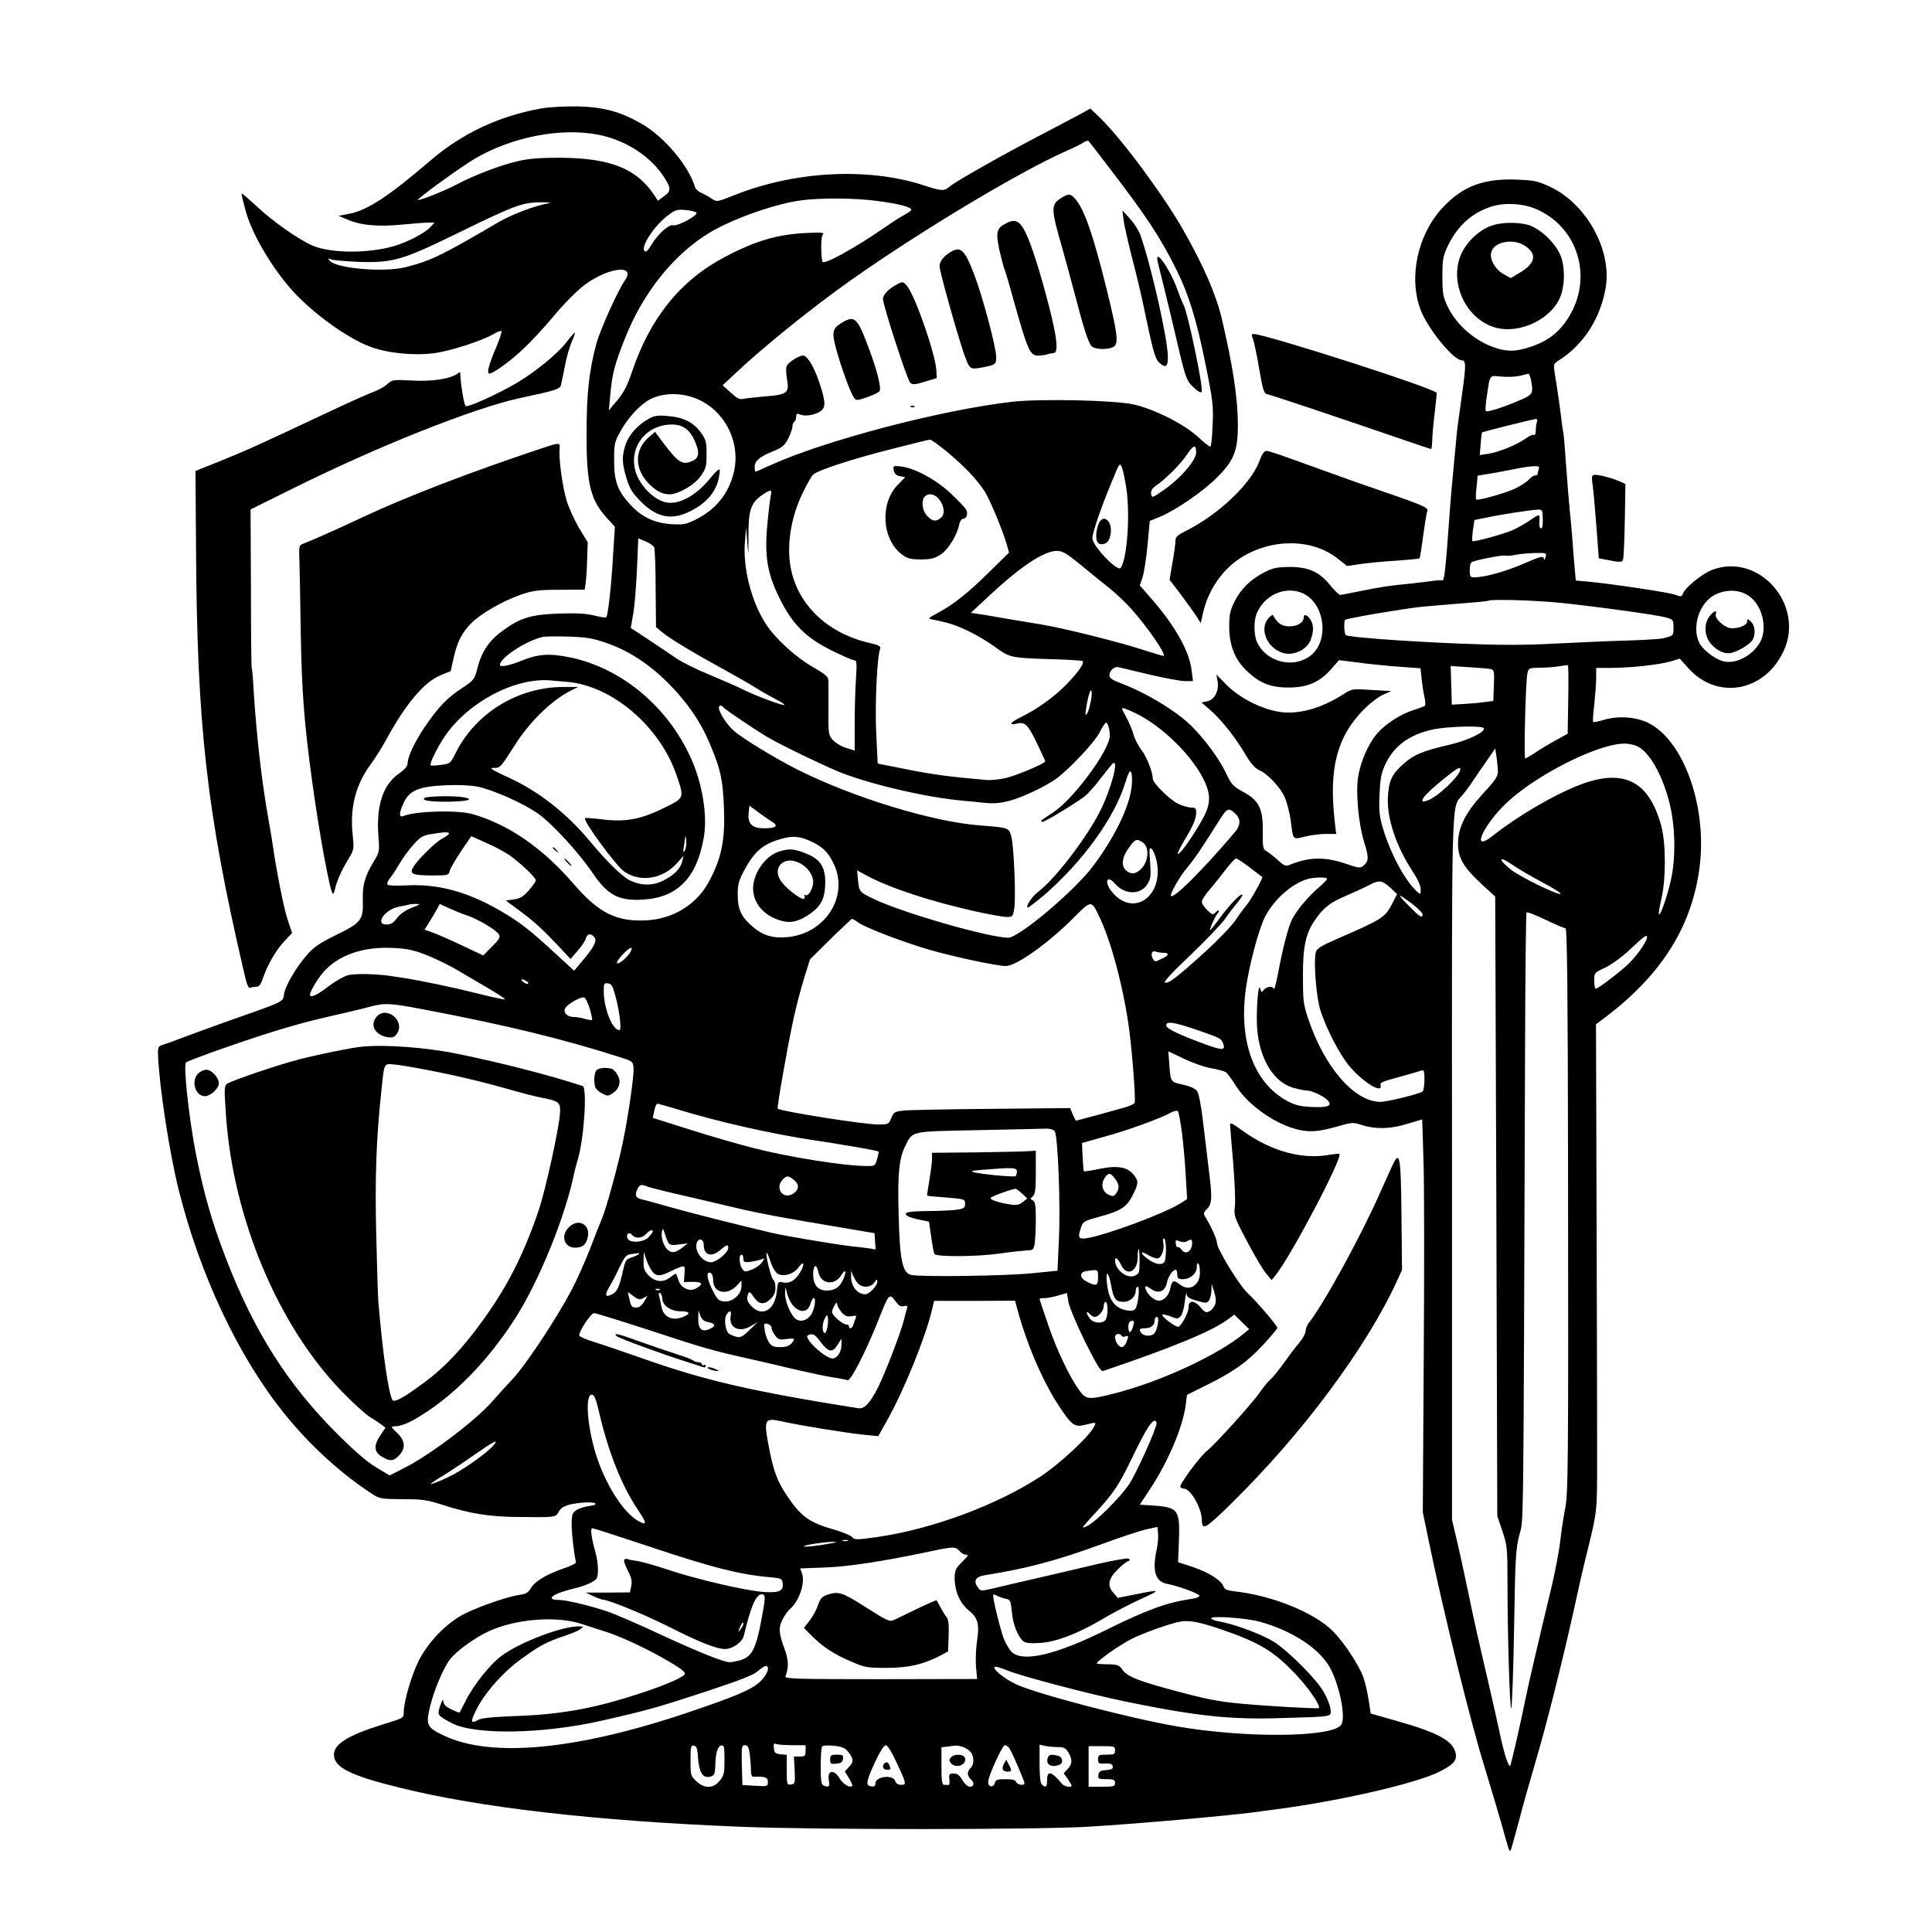 <?xml version="1.0" standalone="no"?>
<!DOCTYPE svg PUBLIC "-//W3C//DTD SVG 20010904//EN"
 "http://www.w3.org/TR/2001/REC-SVG-20010904/DTD/svg10.dtd">
<svg version="1.0" xmlns="http://www.w3.org/2000/svg"
 width="1024pt" height="1024pt" viewBox="0 0 1024 1024"
 preserveAspectRatio="xMidYMid meet">

<g transform="translate(0,1024) scale(0.1,-0.1)"
fill="#000000" stroke="none">
<path d="M2868 9665 c-221 -39 -421 -133 -588 -277 -218 -187 -331 -261 -424
-280 l-61 -12 40 -17 c73 -33 165 -42 289 -30 61 6 127 11 146 11 l33 0 -22
-24 c-30 -32 -123 -80 -191 -100 -142 -41 -339 -39 -435 3 -75 33 -211 129
-294 207 -45 42 -81 72 -81 68 0 -5 9 -43 20 -84 30 -116 122 -279 231 -409
104 -124 302 -271 432 -319 90 -34 231 -48 338 -34 89 12 255 66 318 103 18
11 36 17 39 14 3 -3 -9 -40 -27 -83 -41 -96 -53 -142 -37 -142 20 0 113 67
182 133 37 34 109 112 160 173 53 64 122 133 160 162 129 97 279 113 215 24
-36 -51 -132 -264 -151 -337 -38 -144 -51 -258 -51 -472 -1 -269 20 -354 111
-452 l39 -43 -10 -156 c-8 -148 -26 -309 -35 -323 -2 -4 -30 0 -62 8 -42 11
-91 14 -187 11 -149 -5 -206 -22 -298 -89 -72 -51 -113 -110 -135 -195 -17
-65 -18 -68 -83 -111 -80 -52 -127 -102 -199 -208 -54 -80 -90 -158 -90 -195
0 -11 -18 -31 -45 -50 -86 -59 -122 -172 -109 -334 6 -79 5 -83 -25 -132 -46
-76 -61 -127 -58 -202 3 -108 -6 -121 -138 -186 -91 -44 -122 -66 -157 -106
-60 -69 -115 -164 -123 -210 -7 -43 13 -33 -330 -154 -71 -26 -164 -59 -205
-75 -41 -16 -88 -33 -105 -38 -28 -9 -29 -11 -27 -64 8 -168 59 -503 108 -701
111 -448 314 -882 556 -1184 134 -168 298 -319 467 -430 43 -28 49 -29 165
-30 108 0 132 -4 221 -33 131 -42 236 -59 370 -61 214 -3 220 -3 234 24 17 31
44 43 123 51 72 8 106 -9 37 -18 -22 -3 -51 -12 -64 -21 -22 -15 -25 -24 -25
-79 0 -50 12 -149 23 -199 1 -4 -31 -20 -71 -33 -89 -31 -148 -67 -170 -105
-12 -21 -26 -29 -57 -33 -77 -11 -265 -79 -326 -119 -86 -55 -162 -139 -208
-227 -39 -77 -81 -219 -81 -276 0 -31 -1 -31 -105 -63 -188 -58 -265 -105
-265 -162 0 -67 84 -110 348 -175 427 -106 1037 -176 1802 -207 400 -17 1578
-16 1850 0 275 17 715 56 880 77 19 3 67 9 105 14 345 45 750 138 875 201 73
37 94 60 85 98 -14 66 -94 109 -313 171 l-137 39 -11 73 c-7 41 -19 94 -28
119 -26 70 -104 187 -164 247 -99 97 -315 185 -514 208 -45 5 -58 11 -63 26
-10 32 -80 76 -164 104 l-77 25 4 100 c7 177 -1 190 -130 200 l-77 5 49 74
c100 150 179 335 195 457 l6 51 103 51 c145 72 215 122 301 214 41 45 75 85
75 90 0 12 -107 137 -156 183 -46 42 -164 236 -164 268 0 18 -31 87 -60 134
-13 20 -12 25 8 46 27 28 28 59 7 222 -8 66 -21 178 -30 249 -8 71 -21 139
-29 151 -10 15 -33 26 -76 36 -67 15 -66 12 -73 116 l-5 61 82 -39 c45 -22
111 -45 146 -51 36 -6 71 -16 79 -22 7 -6 31 -38 52 -72 67 -105 214 -207 337
-233 61 -13 107 -8 210 21 69 20 75 20 123 4 71 -22 151 -20 240 8 l77 23 7
-231 c4 -127 4 -595 1 -1041 l-5 -810 30 -145 c80 -388 224 -970 294 -1194 30
-99 71 -236 91 -305 43 -155 43 -155 50 -149 3 3 22 72 44 154 21 82 61 223
88 314 55 185 140 521 202 800 22 102 51 230 65 285 63 257 60 229 60 555 0
168 -1 747 -3 1288 l-3 983 48 36 c305 231 466 491 503 813 35 316 -89 656
-273 748 -64 32 -158 39 -231 18 -32 -10 -60 -15 -62 -13 -3 2 0 44 6 93 5 49
10 113 10 142 l0 52 80 0 c103 0 257 17 317 35 l46 14 45 -50 c153 -171 403
-127 505 89 115 245 -129 525 -377 432 -57 -22 -147 -96 -158 -130 -4 -13 -10
-13 -40 -2 -37 13 -340 58 -459 69 l-67 6 -6 66 c-3 36 -9 100 -11 141 -3 41
-10 116 -15 165 -5 50 -14 161 -20 247 -6 87 -12 163 -15 170 -2 7 -6 36 -9
63 -6 52 -20 152 -35 243 -8 51 -7 54 18 70 131 81 223 222 251 385 35 197
-98 442 -290 535 -68 32 -84 36 -180 40 -177 7 -288 -35 -394 -149 -133 -143
-181 -368 -117 -540 38 -101 175 -269 219 -269 22 0 23 -24 2 -173 -27 -193
-27 -189 -34 -272 -4 -38 -11 -115 -16 -170 -11 -111 -13 -146 -31 -388 -9
-114 -16 -166 -24 -164 -6 3 -33 1 -60 -3 -28 -4 -79 -10 -115 -14 -108 -10
-150 -17 -255 -38 -55 -11 -105 -21 -111 -21 -6 -1 -29 21 -52 49 -58 73 -115
99 -217 99 -68 -1 -88 -5 -133 -28 -75 -39 -124 -87 -158 -154 -25 -50 -29
-69 -29 -138 1 -96 30 -170 91 -229 67 -65 127 -90 219 -90 103 -1 168 27 229
96 l43 49 119 -15 c65 -8 163 -18 216 -21 l97 -7 6 -56 c3 -32 10 -75 15 -97
5 -22 6 -43 2 -46 -4 -3 -32 -14 -62 -23 -66 -21 -148 -74 -191 -124 -46 -52
-89 -151 -101 -232 -13 -85 3 -249 32 -343 25 -79 25 -100 0 -122 -20 -18 -23
-18 -100 8 -107 36 -189 35 -287 -4 -30 -12 -33 -11 -71 23 -22 20 -49 41 -60
47 -18 10 -20 20 -19 103 2 122 -21 167 -106 212 -51 28 -60 38 -88 96 -35 76
-115 184 -185 253 -81 80 -241 176 -379 228 -40 15 -55 26 -55 39 0 25 26 49
47 44 10 -2 84 -20 164 -39 81 -19 166 -35 189 -35 l43 0 -7 56 c-12 102 -86
234 -211 378 l-64 73 14 41 c8 22 20 99 27 171 l12 130 52 21 c81 33 225 131
298 203 96 94 117 146 117 284 0 138 -26 312 -85 563 -30 127 -95 278 -204
470 -104 183 -325 482 -441 595 l-52 50 -42 -24 c-23 -12 -112 -59 -197 -104
-216 -112 -469 -255 -504 -284 -33 -27 -43 -27 -141 5 -294 96 -684 76 -1007
-54 -88 -35 -88 -35 -116 -17 -15 11 -40 24 -55 31 -15 6 -30 20 -33 29 -32
112 -163 268 -282 336 -110 64 -200 89 -337 93 -72 1 -151 -3 -197 -11z m303
-139 c144 -28 277 -114 348 -224 39 -61 39 -75 -1 -103 l-31 -23 -16 25 c-95
145 -233 201 -501 203 -108 0 -165 -4 -225 -18 -92 -21 -231 -74 -325 -124
-63 -33 -185 -82 -205 -82 -14 0 221 171 300 218 197 116 456 167 656 128z
m2705 -171 c206 -269 273 -371 362 -550 64 -130 106 -267 153 -503 38 -188 41
-217 36 -315 -2 -59 -7 -111 -11 -114 -3 -3 -33 20 -66 51 -74 68 -228 146
-340 172 -100 23 -499 32 -650 14 -377 -44 -989 -205 -1275 -335 -42 -19 -78
-35 -81 -35 -2 0 -4 11 -4 25 0 32 26 55 97 83 49 20 61 30 81 68 12 24 22 53
22 63 0 11 5 23 10 26 6 3 10 15 10 27 0 15 4 18 18 12 26 -11 67 -7 102 11
38 20 39 49 4 153 -26 80 -59 138 -83 147 -16 6 -78 -30 -90 -53 -6 -10 -5
-39 0 -70 14 -74 2 -84 -115 -93 -50 -4 -102 -10 -116 -13 -19 -5 -34 3 -67
33 l-43 39 73 68 c138 131 411 351 607 489 380 268 908 583 1149 688 35 15 73
34 84 42 12 8 24 11 27 7 4 -4 51 -65 106 -137z m-1227 -180 c115 -15 181 -32
181 -47 0 -4 -15 -15 -32 -24 -18 -10 -67 -40 -108 -69 -157 -109 -326 -202
-331 -182 -9 38 -8 131 1 142 11 13 -1 14 -91 10 -151 -8 -267 -42 -429 -128
-234 -123 -395 -324 -490 -607 -24 -72 -43 -109 -77 -150 l-46 -55 8 85 c9
107 24 163 78 298 97 244 259 445 450 560 122 73 343 151 482 170 104 14 286
13 404 -3z m-1739 -12 c-72 -12 -194 -58 -265 -99 -309 -181 -359 -205 -495
-240 -114 -29 -369 -7 -402 34 -11 14 -10 15 7 7 11 -4 77 -10 146 -13 177 -6
232 9 516 148 321 157 352 168 463 168 30 -1 44 -3 30 -5z m5241 -35 c229
-106 297 -390 144 -598 -46 -63 -102 -102 -185 -129 -76 -25 -120 -26 -186 -4
-108 36 -206 122 -253 222 -23 49 -26 69 -26 156 0 88 3 107 27 158 49 104
123 174 223 209 73 27 183 21 256 -14z m-4460 -15 c13 -13 -103 -75 -124 -67
-20 7 -82 -48 -114 -103 -19 -32 -29 -41 -37 -33 -22 22 55 139 129 192 34 26
47 29 88 25 27 -2 53 -9 58 -14z m4423 -884 c15 -77 12 -81 -72 -116 -89 -37
-160 -59 -167 -51 -3 3 -1 36 5 74 18 123 12 114 78 108 31 -3 75 -1 97 4 22
6 43 10 46 11 4 1 9 -13 13 -30z m-4391 -117 c131 -71 201 -228 167 -373 -27
-115 -96 -201 -207 -255 -47 -23 -62 -26 -126 -22 -89 6 -156 38 -216 103 -68
74 -86 123 -86 235 0 91 2 98 37 160 40 71 104 138 156 165 79 39 189 34 275
-13z m4423 -108 c-3 -9 -6 -29 -6 -45 0 -18 -4 -28 -10 -24 -5 3 -25 -5 -42
-18 -44 -33 -142 -73 -199 -82 l-46 -7 5 59 c2 32 6 60 7 61 4 4 265 69 284
71 8 1 11 -5 7 -15z m-3127 -158 c93 -78 161 -149 201 -212 29 -47 97 -211
118 -286 l10 -37 -103 -101 c-113 -112 -191 -174 -275 -219 -54 -29 -54 -30
-25 -35 85 -17 122 -29 190 -62 42 -20 106 -58 142 -85 76 -55 80 -56 301 -63
85 -2 156 -7 160 -10 11 -11 -24 -60 -88 -126 -67 -67 -152 -128 -239 -171
-54 -26 -68 -45 -25 -35 46 12 61 -2 108 -99 25 -52 46 -97 46 -100 0 -11
-144 -72 -206 -88 -34 -8 -81 -13 -105 -11 -197 17 -285 29 -421 56 l-156 31
-8 166 c-7 156 5 402 21 442 5 14 -7 20 -67 34 -223 54 -381 213 -410 414 -17
114 7 255 64 373 23 48 49 95 58 103 26 23 203 81 415 135 105 27 196 49 204
50 7 0 47 -29 90 -64z m1321 -4 c0 -40 -79 -133 -162 -192 -70 -50 -73 -51
-77 -28 -2 16 5 29 25 43 56 39 136 120 166 167 33 50 48 54 48 10z m-369
-198 c19 -145 3 -363 -31 -414 -16 -23 -150 117 -150 156 0 32 47 168 107 311
37 91 38 92 50 64 6 -15 17 -68 24 -117z m2185 110 c-3 -9 -6 -20 -6 -25 0 -5
-6 -9 -13 -9 -8 0 -22 -9 -33 -21 -10 -12 -41 -32 -68 -46 -50 -25 -204 -69
-212 -60 -3 3 -2 32 2 65 l6 61 97 16 c53 10 112 21 131 25 19 4 50 8 69 9 26
1 32 -2 27 -15z m-4070 -136 c-3 -13 -11 -74 -17 -138 -19 -179 -4 -277 62
-409 69 -141 141 -212 282 -281 56 -28 108 -50 116 -50 12 0 13 -17 8 -97 -4
-54 -7 -162 -7 -240 l0 -141 -45 14 c-25 7 -56 26 -70 41 -24 27 -25 33 -24
158 0 72 0 142 0 156 -1 22 -14 34 -80 72 -97 56 -201 152 -252 230 -78 121
-124 303 -110 444 l6 68 6 -80 c6 -77 6 -75 6 30 -1 136 12 177 65 216 49 35
62 37 54 7z m4091 -128 c1 -27 -2 -50 -7 -50 -11 0 -13 12 -10 48 2 29 -3 28
-56 -9 -25 -17 -64 -39 -87 -49 -51 -22 -206 -64 -213 -58 -2 3 -1 29 3 59 l8
53 65 13 c74 16 233 40 270 42 24 1 26 -2 27 -49z m-4710 -150 c4 -8 8 -107 8
-219 l2 -205 33 -27 c39 -33 165 -109 330 -199 63 -35 138 -78 165 -95 28 -18
74 -44 103 -59 30 -15 52 -29 49 -32 -6 -6 -152 48 -224 84 -32 16 -111 50
-175 77 -65 26 -143 65 -175 87 -32 22 -99 67 -149 100 l-91 60 13 72 c7 39
16 146 20 237 l7 166 38 -16 c21 -9 42 -23 46 -31z m2260 -93 c48 -40 117 -96
153 -124 36 -29 88 -79 116 -110 89 -101 183 -237 172 -249 -2 -2 -49 12 -104
30 -112 38 -431 118 -544 136 -41 7 -122 20 -180 30 -58 10 -125 22 -149 25
l-45 7 90 84 c171 160 296 244 365 244 31 0 51 -12 126 -73z m2465 41 c-5 -17
-7 -19 -10 -7 -2 14 -19 9 -105 -28 -96 -42 -209 -73 -263 -73 -21 0 -24 4
-24 39 0 29 5 41 18 45 43 14 165 36 171 31 5 -2 28 -1 52 4 24 5 72 9 106 10
59 1 61 0 55 -21z m-1295 -189 c126 -48 154 -260 44 -338 -90 -64 -225 -30
-276 70 -19 35 -21 112 -6 153 38 98 145 150 238 115z m2346 -3 c71 -29 116
-123 102 -213 -13 -87 -122 -166 -207 -149 -44 9 -113 61 -132 100 -40 85 1
212 84 254 50 25 106 28 153 8z m-963 -52 c215 -23 499 -63 548 -76 41 -12 42
-13 42 -55 0 -43 0 -43 -60 -57 -14 -3 -97 -8 -185 -11 -88 -2 -259 -10 -380
-16 -170 -9 -287 -9 -514 0 -290 12 -588 34 -598 45 -9 8 -11 76 -3 81 14 9
297 57 405 69 28 3 118 10 200 17 83 6 152 13 154 15 11 10 261 2 391 -12z
m-5068 -211 c119 -41 227 -111 329 -213 101 -101 172 -204 223 -326 56 -133
67 -186 73 -333 7 -172 -12 -268 -79 -393 -64 -121 -190 -199 -333 -206 -157
-8 -251 39 -381 189 -166 193 -343 316 -535 373 -79 24 -303 18 -371 -9 -25
-10 -23 18 3 73 31 64 82 84 222 90 62 3 132 0 167 -7 83 -17 246 -89 324
-145 75 -54 215 -206 287 -313 80 -118 138 -149 268 -141 182 11 284 115 321
328 21 116 -7 289 -69 424 -123 271 -366 474 -636 531 -110 23 -172 19 -256
-15 -68 -28 -119 -38 -119 -24 0 37 133 125 225 148 11 3 72 4 135 2 97 -3
129 -8 202 -33z m5100 -301 l-3 -181 -67 -37 c-37 -20 -86 -50 -109 -66 -23
-15 -45 -28 -49 -28 -8 0 2 413 12 453 6 26 9 27 68 28 33 0 79 4 101 8 22 4
42 6 45 5 3 -1 4 -83 2 -182z m-414 162 c22 -4 23 -8 20 -87 l-3 -82 -45 -6
c-25 -4 -74 -8 -110 -10 l-65 -4 -3 102 -3 103 93 -6 c51 -3 103 -7 116 -10z
m-4891 -68 c238 -21 489 -235 578 -492 43 -126 44 -122 -65 -176 -123 -61
-205 -76 -327 -61 -48 6 -90 9 -92 7 -13 -13 162 -250 207 -283 85 -60 207
-40 282 46 l33 37 -7 -29 c-10 -40 -41 -72 -100 -102 -57 -29 -116 -28 -178 1
-39 19 -123 101 -206 201 -125 152 -277 272 -441 346 -86 40 -100 49 -74 49
35 0 34 -1 114 124 80 125 194 235 297 287 l37 18 -75 0 c-244 1 -471 -138
-577 -354 -25 -51 -28 -53 -76 -59 -27 -4 -51 -5 -54 -2 -8 8 33 91 75 154
123 180 368 310 557 296 17 -2 58 -5 92 -8z m2777 -88 c-8 -51 -23 -93 -30
-86 -4 5 10 85 21 116 10 27 15 9 9 -30z m-1949 -48 c6 -9 166 -117 235 -158
75 -44 327 -165 400 -192 179 -66 447 -127 635 -144 33 -3 88 -8 122 -12 43
-4 80 0 125 12 70 19 194 78 248 118 72 54 200 190 227 242 15 30 31 54 35 54
10 0 21 -40 20 -71 -2 -77 -194 -336 -300 -405 -70 -46 -67 -43 -59 -50 6 -6
157 85 225 134 17 14 57 57 87 98 31 40 60 76 65 79 31 19 -12 -139 -67 -250
-71 -143 -243 -367 -332 -433 -31 -23 -69 -82 -53 -82 5 0 42 29 83 63 207
178 380 417 435 604 21 71 34 73 34 4 0 -108 -79 -281 -206 -451 -97 -130
-393 -380 -450 -380 -102 0 -560 132 -712 205 -78 37 -78 37 -85 106 l-4 46
51 -28 c119 -64 333 -135 569 -188 76 -17 154 -31 172 -31 32 0 34 2 41 46 9
64 -2 330 -16 381 -14 47 -12 46 -164 58 -254 19 -675 148 -971 297 -119 60
-294 167 -338 207 -36 32 -77 97 -77 121 0 13 17 13 25 0z m2190 -33 c141 -71
297 -226 358 -355 39 -84 34 -133 -23 -228 -54 -91 -110 -167 -117 -160 -3 3
13 36 35 73 47 78 62 114 62 149 0 19 -5 24 -27 24 -15 0 -46 9 -69 20 -45 22
-134 110 -134 133 0 34 -33 118 -60 152 -16 21 -35 56 -41 79 -6 22 -23 65
-39 94 -28 51 -28 53 -7 46 12 -4 40 -16 62 -27z m1839 -76 c12 -19 -80 -64
-176 -87 -149 -34 -196 -54 -254 -107 -58 -53 -73 -86 -78 -173 -5 -112 43
-257 129 -389 28 -42 45 -79 45 -98 0 -30 0 -30 -21 -11 -61 55 -140 201 -179
334 -19 63 -22 92 -18 180 4 88 9 114 32 162 46 96 127 155 252 182 76 16 260
21 268 7z m811 -95 c64 -27 133 -146 172 -295 33 -125 36 -298 9 -416 -20 -88
-55 -189 -63 -181 -3 2 3 40 13 83 24 102 24 291 0 382 -66 248 -206 314 -451
214 -135 -55 -316 -162 -446 -265 -126 -98 -33 85 101 199 135 116 356 235
513 278 68 18 110 18 152 1z m-736 -133 c1 -27 -12 -47 -75 -115 -95 -103
-135 -180 -136 -266 -1 -78 27 -127 124 -217 l73 -67 6 -1642 5 -1641 27 -80
c25 -75 27 -91 27 -265 0 -281 12 -680 20 -675 4 3 11 193 15 422 6 378 9 426
28 498 23 88 21 -82 30 2527 1 421 5 769 8 772 3 4 49 -14 101 -39 52 -25 100
-45 106 -45 8 0 12 -357 13 -1277 2 -1571 1 -1720 -16 -1803 -7 -36 -19 -110
-25 -165 -6 -55 -27 -163 -45 -240 -69 -287 -124 -522 -139 -597 -27 -134 -77
-353 -82 -357 -8 -8 -33 67 -53 164 -12 55 -37 168 -56 250 -65 278 -85 369
-115 515 -17 80 -42 197 -57 260 l-27 115 0 1860 c-1 2010 -4 1912 53 1978 15
17 41 52 57 77 17 25 50 74 75 109 l44 64 7 -44 c3 -24 7 -59 7 -76z m-199 9
c0 -33 -124 -150 -177 -166 -53 -17 -18 29 87 114 73 59 90 69 90 52z m-3652
-275 c41 -24 28 -37 -39 -37 -62 0 -86 23 -81 79 l4 41 42 -31 c22 -17 56 -40
74 -52z m2459 41 c25 -24 29 -48 12 -80 -6 -11 -69 -84 -140 -162 -121 -131
-191 -196 -211 -196 -15 0 43 103 87 155 37 44 68 89 181 268 28 43 39 45 71
15z m-4167 -106 c0 -4 -16 -16 -35 -26 -39 -21 -129 -110 -154 -151 -23 -37
-5 -45 100 -45 84 0 87 1 93 25 3 13 31 60 60 104 l54 79 87 -39 c48 -21 106
-53 128 -71 62 -47 127 -111 127 -124 0 -6 -17 -30 -37 -53 -30 -34 -47 -44
-80 -48 l-42 -6 77 -57 c77 -57 122 -99 217 -200 l49 -53 38 44 c21 24 41 54
44 67 7 26 31 26 47 0 12 -18 -12 -59 -78 -135 l-32 -38 -87 80 c-150 139
-202 179 -313 243 -175 99 -327 139 -496 129 -52 -2 -90 -1 -93 5 -4 6 3 22
15 36 12 15 35 51 52 80 17 29 50 73 73 98 34 38 49 47 91 53 68 12 95 12 95
3z m1250 -89 c-9 -15 -10 -12 -6 16 3 18 7 43 8 55 1 11 3 4 5 -16 2 -21 -1
-46 -7 -55z m680 42 c57 -29 83 -57 112 -120 76 -170 -50 -364 -249 -382 -79
-7 -131 9 -188 59 -58 51 -75 89 -75 169 0 50 6 72 32 121 52 98 93 136 173
164 80 27 124 25 195 -11z m1748 -1 c33 -23 31 -92 -4 -133 -29 -34 -58 -39
-86 -14 -25 23 -22 64 8 109 39 58 48 62 82 38z m72 -96 c40 -187 -121 -302
-234 -168 -46 55 -31 98 15 45 51 -58 134 -59 170 -2 18 28 20 43 15 116 -6
72 -4 82 8 72 8 -7 20 -35 26 -63z m2046 -115 c59 -31 102 -59 95 -61 -17 -6
-215 91 -263 129 -68 54 -67 76 1 30 33 -23 108 -67 167 -98z m-1553 80 c34
-26 64 -49 67 -51 6 -4 -60 -123 -85 -152 -12 -14 -38 -49 -57 -78 -20 -29
-93 -106 -164 -170 -147 -133 -188 -165 -210 -160 -9 2 39 55 136 146 82 79
164 165 182 190 17 26 47 65 65 86 18 22 31 42 28 44 -8 9 -63 -48 -117 -120
-27 -38 -52 -68 -54 -68 -6 0 26 73 37 85 5 5 9 13 9 18 0 5 -7 1 -16 -8 -15
-15 -19 -14 -45 11 -16 15 -29 35 -29 44 0 10 17 37 38 61 21 24 59 72 86 107
26 34 52 62 57 62 6 0 38 -21 72 -47z m410 -59 c3 -4 -14 -23 -39 -44 -55 -46
-119 -121 -145 -171 -21 -42 -50 -153 -75 -288 -10 -52 -20 -89 -22 -83 -5 17
-37 15 -53 -4 -12 -15 -14 -14 -20 7 -10 39 -22 -125 -16 -210 12 -162 86
-285 190 -316 28 -8 61 -15 74 -15 28 0 94 -32 113 -55 22 -27 -5 -36 -90 -32
-60 3 -87 10 -128 32 -177 96 -258 319 -218 599 19 129 67 308 100 375 48 93
139 175 226 202 31 9 95 11 103 3z m335 -48 l37 -35 -30 -58 c-34 -65 -53 -77
-283 -177 -90 -39 -114 -54 -118 -73 -13 -51 3 -246 26 -313 34 -100 98 -224
149 -287 69 -84 177 -153 169 -107 -3 18 -4 18 124 53 42 12 84 24 92 27 13 5
16 -3 16 -49 0 -31 -5 -59 -11 -63 -24 -14 -186 -54 -222 -54 -138 0 -297 183
-383 440 -26 77 -28 98 -28 225 -1 157 15 229 64 299 45 66 82 94 166 129 43
19 97 43 119 55 55 29 69 27 113 -12z m120 -89 c28 -22 52 -46 52 -53 0 -24
-14 -15 -75 47 -65 66 -60 68 23 6z m-1659 -71 c63 -131 130 -390 157 -601 17
-133 34 -364 28 -380 -3 -6 -24 -16 -47 -23 -51 -15 -261 -72 -264 -72 -2 0
-9 15 -17 33 l-14 34 -413 -4 c-228 -2 -438 -6 -467 -9 -50 -5 -55 -8 -68 -40
-14 -33 -16 -34 -69 -34 -77 0 -518 70 -533 84 -5 6 54 342 85 481 13 61 38
155 55 210 l31 100 109 108 c60 59 112 107 114 107 3 0 19 -9 34 -20 39 -28
242 -105 380 -145 128 -37 355 -85 401 -85 57 0 230 124 368 264 86 86 86 86
130 -8z m-3646 53 c-32 -12 -61 -32 -78 -54 -19 -26 -34 -35 -56 -35 -66 0 -7
83 69 95 20 4 42 8 47 10 6 2 24 4 40 4 26 0 23 -3 -22 -20z m298 -43 c57 -20
149 -75 163 -98 9 -15 3 -26 -36 -65 l-47 -47 -108 51 c-59 28 -129 59 -156
69 l-47 17 17 26 c9 14 28 45 41 68 l23 42 52 -24 c29 -13 73 -31 98 -39z
m6249 -112 c0 -25 -63 -113 -113 -156 -67 -58 -148 -118 -159 -118 -5 0 -8 19
-8 43 0 42 1 42 59 69 35 17 88 56 132 97 69 66 89 80 89 65z m-6464 -98 c48
-20 117 -53 153 -75 36 -21 110 -64 164 -96 54 -32 96 -59 94 -62 -3 -2 -69
12 -148 32 -127 32 -296 67 -384 81 -16 2 -43 7 -60 9 -75 13 -203 17 -241 6
-22 -6 -66 -31 -98 -55 -56 -44 -93 -63 -102 -53 -9 9 36 86 73 128 80 88 208
132 364 125 81 -4 111 -11 185 -40z m1068 7 c-24 -31 -64 -60 -64 -45 0 16 69
86 77 78 4 -3 -2 -18 -13 -33z m2832 7 c34 0 30 -14 -11 -33 -33 -16 -35 -16
-45 3 -13 24 -4 44 17 36 8 -3 26 -6 39 -6z m-3376 -150 c8 -5 12 -11 9 -14
-3 -3 -14 1 -25 9 -21 16 -8 20 16 5z m472 -79 c22 -82 34 -181 21 -181 -37 0
-83 115 -83 208 0 39 2 43 22 40 19 -2 26 -15 40 -67z m-136 -68 c9 -30 14
-56 12 -59 -2 -2 -20 1 -39 6 -18 6 -46 10 -60 10 -34 0 -57 26 -42 48 14 23
83 61 100 55 7 -3 20 -30 29 -60z m-881 -3 c432 -82 741 -157 1040 -253 67
-21 70 -23 73 -56 4 -37 -29 -264 -58 -401 -25 -120 -86 -342 -109 -398 -11
-26 -41 -101 -66 -167 -26 -66 -69 -163 -97 -215 -79 -150 -244 -399 -312
-470 -34 -36 -81 -88 -106 -117 -88 -101 -330 -284 -466 -353 l-79 -40 -70 42
c-49 29 -114 85 -216 187 -256 257 -434 538 -581 920 -78 203 -119 349 -162
568 -36 190 -65 459 -50 472 5 4 61 26 124 49 283 101 458 154 620 191 96 22
200 46 230 55 78 21 106 20 285 -14z m4103 -110 c126 -44 126 -44 137 -77 9
-30 -9 -30 -94 1 -140 51 -206 83 -209 99 -5 27 38 21 166 -23z m-2759 -419
c213 -66 510 -133 735 -166 56 -8 112 -17 126 -20 14 -2 65 -11 114 -19 49 -9
90 -17 92 -19 2 -2 -1 -20 -7 -40 -10 -36 -11 -37 -57 -37 -115 0 -411 47
-602 96 -74 19 -224 62 -333 97 l-197 62 6 30 c7 33 12 45 21 45 3 0 49 -13
102 -29z m2676 -127 c7 -60 17 -163 20 -229 l7 -120 -34 -22 c-79 -52 -399
-171 -500 -186 -43 -6 -47 4 -27 61 9 27 18 32 92 52 116 31 149 52 180 114
32 64 33 76 6 109 -32 42 -87 51 -181 32 -44 -9 -82 -15 -83 -13 -2 2 -5 36
-7 77 l-3 73 124 35 c118 32 297 97 351 128 14 7 28 10 33 6 4 -4 14 -57 22
-117z m-675 11 c17 -21 32 -392 22 -585 l-7 -155 -130 -13 c-143 -15 -604 -21
-647 -9 -45 12 -59 78 -65 319 -6 218 2 300 37 368 39 76 24 73 383 80 177 4
338 7 358 8 22 1 41 -4 49 -13z m319 -251 c24 -31 26 -53 7 -79 -12 -16 -18
-18 -40 -7 -33 15 -43 54 -22 87 21 32 30 31 55 -1z m-1696 -12 c24 -21 21
-49 -8 -68 -55 -36 -101 30 -55 76 21 21 30 20 63 -8z m-779 -32 c14 -5 105
-28 203 -50 98 -23 234 -55 303 -71 115 -26 197 -41 565 -103 l130 -22 3 -43
3 -43 -38 6 c-21 3 -63 8 -93 11 -87 10 -348 54 -420 71 -190 45 -410 100
-530 134 -74 21 -147 41 -162 44 -30 7 -35 24 -18 57 12 22 19 23 54 9z m110
-299 c6 -10 21 -12 55 -7 l46 6 -25 -20 c-38 -30 -59 -34 -81 -14 -23 20 -38
70 -30 99 4 16 7 13 15 -15 6 -19 15 -41 20 -49z m-84 62 c0 -4 -10 -17 -22
-30 -27 -29 -102 -33 -112 -6 -9 23 8 37 24 18 17 -21 53 -19 75 5 18 20 35
26 35 13z m2720 -93 c0 -26 -3 -55 -6 -64 -9 -23 -46 -20 -84 7 -45 30 -52 54
-8 27 18 -11 41 -20 51 -20 22 0 40 46 33 83 -4 17 -2 26 4 22 6 -3 10 -28 10
-55z m-2450 22 c0 -55 40 -68 88 -27 34 29 42 31 42 11 0 -25 -62 -76 -92 -76
-46 0 -91 63 -74 105 10 27 36 17 36 -13z m2561 19 c23 15 30 10 27 -17 -4
-39 -35 -55 -54 -29 -8 11 -18 18 -22 15 -4 -3 -8 5 -10 18 -3 20 -1 21 21 13
14 -6 29 -6 38 0z m-251 -106 c0 -59 -2 -66 -24 -76 -42 -19 -106 30 -106 82
0 20 17 7 31 -23 29 -66 89 -40 89 38 0 24 2 44 5 44 3 0 5 -29 5 -65z m-2654
38 c-4 -4 -21 -12 -39 -18 -29 -9 -33 -16 -45 -70 -20 -87 -30 -111 -58 -125
-35 -19 -41 -5 -15 38 12 20 37 67 54 104 28 58 36 68 62 71 16 2 34 5 39 5 5
1 6 -1 2 -5z m67 -86 c21 -32 44 -34 95 -8 20 10 47 22 60 26 22 7 23 5 20
-37 l-3 -43 48 1 c51 0 57 -12 16 -35 -34 -19 -80 2 -93 44 -6 17 -11 32 -13
34 -1 2 -14 -6 -29 -18 -38 -30 -79 -27 -115 8 -24 25 -29 37 -28 78 l1 48 12
-36 c6 -19 19 -47 29 -62z m632 43 c9 -28 26 -55 37 -61 33 -18 84 -2 110 33
29 41 36 18 8 -27 -27 -43 -54 -59 -90 -52 -27 6 -27 5 -33 -50 -10 -95 -76
-135 -132 -78 -25 25 -30 41 -19 69 5 12 11 9 28 -17 27 -41 55 -45 89 -13 19
18 27 35 27 60 0 19 -4 38 -10 41 -13 8 -46 145 -36 145 3 0 12 -23 21 -50z
m-145 19 c0 -18 5 -21 38 -17 20 3 46 9 57 13 19 9 19 8 4 -15 -9 -14 -33 -31
-54 -39 -35 -14 -39 -13 -51 4 -16 22 -19 75 -4 75 6 0 10 -9 10 -21z m2420
-73 c0 -68 -55 -103 -103 -66 -35 28 -45 25 -53 -14 -9 -49 -44 -79 -76 -67
-27 10 -58 47 -58 69 0 8 10 5 30 -9 39 -29 75 -15 85 33 7 33 31 68 47 68 4
0 8 -11 8 -25 0 -21 5 -25 29 -25 39 0 74 30 74 63 0 15 3 24 8 21 5 -3 9 -24
9 -48z m-2023 3 c13 -66 87 -76 123 -16 24 39 28 12 5 -33 -18 -35 -43 -50
-84 -50 -46 0 -71 31 -71 85 0 51 17 61 27 14z m1483 -29 c0 -45 -9 -49 -58
-24 -41 20 -43 51 -4 57 62 9 62 10 62 -33z m-2040 -16 c0 -67 74 -83 126 -27
l24 26 0 -30 c0 -43 -47 -85 -91 -81 -30 3 -37 10 -61 57 -31 61 -37 104 -13
95 9 -4 15 -19 15 -40z m767 -16 c23 -25 68 -23 87 4 14 19 16 20 16 5 0 -22
-43 -67 -64 -67 -42 0 -77 44 -75 97 l0 28 10 -25 c6 -13 17 -33 26 -42z
m1342 -9 c13 -74 24 -89 67 -89 35 0 64 28 64 62 0 10 5 18 10 18 13 0 2 -99
-13 -118 -7 -9 -22 -11 -46 -7 -63 12 -94 54 -104 143 -8 72 8 66 22 -9z m551
-104 c-5 -13 -18 -29 -30 -35 -17 -9 -24 -7 -46 20 -33 39 -64 40 -64 3 0 -28
-33 -92 -53 -105 -11 -6 -87 49 -87 64 0 4 18 0 41 -8 37 -15 42 -15 56 -1 9
9 19 43 23 79 4 35 8 53 9 41 1 -17 12 -25 54 -37 48 -14 53 -14 65 1 6 9 12
33 13 52 l1 36 14 -43 c9 -29 10 -51 4 -67z m-2253 20 c34 -63 91 -72 108 -17
5 17 13 32 17 32 13 0 9 -37 -6 -75 -16 -37 -56 -56 -85 -38 -27 16 -61 94
-60 138 1 38 1 38 8 10 4 -16 12 -39 18 -50z m-690 59 c-3 -3 -12 -4 -19 -1
-8 3 -5 6 6 6 11 1 17 -2 13 -5z m-87 -44 l22 12 -18 -31 c-12 -20 -26 -31
-41 -31 -25 0 -28 4 -38 49 l-7 33 30 -22 c25 -19 33 -20 52 -10z m100 -1 c0
-37 44 -69 95 -69 50 0 58 -11 20 -28 -60 -27 -110 -4 -120 56 -4 20 -9 45
-12 56 -3 12 -1 16 6 12 6 -4 11 -16 11 -27z m2241 -230 c65 -129 84 -160 97
-155 368 124 577 211 660 273 l34 25 39 -38 40 -39 -28 -23 c-136 -113 -443
-256 -685 -317 -136 -35 -152 -34 -187 15 -52 72 -121 216 -166 350 -25 72
-45 132 -45 135 0 3 12 5 28 5 15 0 47 6 72 14 l45 13 8 -48 c5 -27 44 -120
88 -210z m-1003 212 c16 -22 27 -28 43 -24 17 5 20 2 16 -13 -3 -10 -11 -39
-17 -64 -19 -72 -97 -274 -135 -351 -44 -87 -73 -118 -106 -113 -561 89 -807
146 -1129 259 -102 36 -222 77 -267 91 -46 14 -83 30 -83 36 0 25 62 118 79
118 10 0 141 -41 292 -90 281 -93 336 -109 544 -155 66 -15 174 -40 240 -56
66 -15 150 -33 187 -39 37 -5 73 -13 81 -15 15 -7 93 145 159 309 61 154 61
154 96 107z m643 -36 c51 -190 136 -388 225 -522 66 -99 80 -109 139 -94 59
15 59 15 38 -20 -30 -52 -187 -196 -278 -255 -235 -153 -576 -279 -868 -321
-108 -15 -118 -15 -130 0 -6 8 -52 27 -100 41 -127 36 -173 69 -246 179 -49
72 -70 128 -92 238 -33 170 -30 176 67 155 92 -21 352 -63 439 -71 l70 -7 47
84 c88 156 203 439 237 583 l12 50 215 0 214 1 11 -41z m-928 -23 c17 -18 29
-22 51 -18 24 5 27 3 21 -12 -4 -9 -10 -25 -12 -34 -6 -19 -23 -25 -23 -8 0 6
-6 10 -14 10 -20 0 -76 49 -76 66 0 8 6 23 13 34 11 19 12 19 15 3 2 -10 14
-28 25 -41z m1407 15 c0 -24 -5 -48 -12 -55 -20 -20 -65 -14 -82 10 -21 29
-21 44 0 24 8 -9 20 -16 26 -16 20 0 48 33 48 57 0 12 5 23 10 23 6 0 10 -19
10 -43z m-2119 -64 c38 -7 45 -19 20 -32 -50 -27 -72 -9 -70 57 l1 37 10 -28
c7 -19 19 -30 39 -34z m122 33 c-12 -62 43 -91 104 -56 l38 22 -43 -42 c-36
-35 -48 -41 -70 -35 -15 4 -32 11 -39 17 -18 15 -26 73 -14 97 16 28 29 27 24
-3z m512 -62 c-3 -19 -10 -32 -16 -29 -13 9 -11 52 3 78 11 20 12 20 16 4 2
-11 1 -34 -3 -53z m1752 20 c-3 -20 -11 -42 -18 -50 -14 -17 -51 -18 -67 -2
-19 19 -14 28 16 28 32 0 52 16 52 42 0 10 5 18 11 18 8 0 10 -12 6 -36z
m-127 9 c-1 -21 -13 -53 -21 -53 -10 0 -12 43 -2 53 9 9 23 9 23 0z m-1920
-32 c0 -9 9 -27 19 -40 16 -21 24 -23 60 -18 45 6 49 2 24 -25 -11 -12 -30
-18 -58 -18 -35 0 -46 5 -60 26 -9 15 -20 44 -22 65 -5 35 -4 37 16 32 11 -3
21 -13 21 -22z m261 -76 c41 -53 62 -56 89 -12 l20 32 0 -34 c0 -36 -23 -71
-47 -71 -41 0 -159 112 -130 123 26 11 36 6 68 -38z m1594 35 c3 -5 12 -7 20
-3 18 6 18 3 5 -31 -5 -14 -16 -26 -24 -26 -17 0 -36 30 -36 54 0 17 25 22 35
6z m-2772 -395 c49 -216 122 -400 208 -527 47 -70 49 -84 8 -63 -84 44 -182
198 -233 365 -46 153 -55 315 -17 308 11 -2 21 -27 34 -83z m2957 -69 c0 -28
-109 -270 -147 -325 -43 -64 -165 -187 -212 -214 -17 -10 -31 -16 -31 -12 0 3
26 34 58 68 105 113 131 153 202 299 69 143 102 198 121 198 5 0 9 -6 9 -14z
m-3511 -113 c-36 -44 -171 -139 -247 -174 -47 -22 -87 -37 -89 -35 -2 2 27 22
64 44 38 23 113 73 168 112 99 69 130 85 104 53z m3512 -554 c-25 -116 -8
-172 56 -184 55 -10 167 -51 170 -62 2 -6 -16 -14 -44 -18 -127 -18 -233 -57
-444 -161 -268 -133 -438 -174 -502 -124 -14 11 -35 45 -47 76 -21 57 -62 226
-55 232 2 2 11 -1 22 -7 10 -5 30 -12 44 -15 24 -5 27 -11 32 -70 6 -66 32
-131 61 -155 12 -10 38 -12 89 -9 88 6 205 51 340 132 51 30 137 75 192 100
112 51 110 53 -25 26 l-95 -19 -22 25 c-35 38 -30 74 17 121 21 22 47 44 57
47 13 5 14 9 5 15 -7 4 -85 -10 -175 -31 -89 -21 -229 -54 -312 -73 -82 -19
-183 -42 -223 -52 -73 -17 -74 -17 -88 2 -27 37 -14 59 41 67 216 34 373 76
604 160 108 40 221 77 251 83 l55 12 3 -34 c2 -19 -1 -57 -7 -84z m-2668 7
c308 -103 456 -141 612 -155 63 -5 70 -8 73 -29 7 -44 -15 -55 -98 -50 -94 6
-358 67 -515 120 -66 22 -138 42 -160 45 -21 2 -43 7 -47 9 -4 3 -12 2 -18 -1
-6 -4 1 -26 16 -56 20 -38 25 -57 20 -84 l-7 -35 -117 -1 -117 0 40 -19 c22
-10 46 -19 53 -19 32 -2 220 -79 347 -143 166 -84 253 -118 299 -118 40 0 91
37 99 72 36 153 64 218 94 218 22 0 22 -15 -3 -144 -28 -148 -50 -188 -112
-206 -20 -5 -44 -10 -53 -10 -33 0 -161 51 -364 145 -115 54 -241 108 -280
122 -91 31 -222 63 -262 63 -77 0 -34 34 77 60 60 14 111 36 122 54 12 18 9
84 -6 139 -23 83 -28 127 -16 127 6 0 152 -47 323 -104z m1030 37 c-7 -2 -19
-2 -25 0 -7 3 -2 5 12 5 14 0 19 -2 13 -5z m-88 -13 c-67 -13 -150 -22 -144
-15 7 7 113 23 154 23 24 0 22 -2 -10 -8z m680 -40 c10 -11 24 -20 32 -20 19
0 17 -4 -22 -43 -29 -29 -35 -42 -35 -79 0 -70 27 -134 71 -170 52 -42 61 -74
48 -162 -6 -39 -9 -101 -6 -138 l6 -67 -511 -1 c-439 0 -509 2 -505 14 18 47
17 86 -3 142 -33 89 -35 116 -12 161 11 22 28 45 37 53 51 42 85 143 65 194
l-9 23 132 5 c128 5 303 32 542 82 140 30 148 30 170 6z m1590 -375 c177 -48
325 -146 379 -253 50 -100 80 -261 54 -295 -50 -66 -509 -70 -871 -7 -249 43
-738 171 -849 222 -63 29 -128 81 -116 93 3 4 34 -5 68 -19 78 -32 446 -128
637 -167 375 -76 546 -94 818 -85 277 8 261 6 257 46 -1 18 -17 59 -34 89 -38
69 -185 217 -266 269 -61 39 -212 95 -290 108 -23 4 -42 11 -42 17 0 14 181 2
255 -18z m-3590 -13 c33 -11 85 -28 115 -37 75 -23 197 -78 305 -138 94 -53
125 -75 125 -88 0 -15 -94 -57 -221 -99 -260 -86 -431 -117 -689 -126 -119 -5
-171 -10 -188 -21 -36 -22 -39 -8 -10 50 44 90 137 197 234 269 101 74 141 96
235 127 36 12 75 28 85 36 18 14 18 14 -7 15 -90 1 -310 -83 -409 -155 -61
-44 -151 -157 -192 -240 -17 -33 -31 -61 -32 -62 -2 -2 -21 6 -44 17 -30 15
-42 27 -42 43 -1 14 -7 6 -16 -22 -18 -51 -17 -53 61 -94 122 -64 481 -58 794
13 238 54 292 69 545 152 185 61 258 89 282 110 17 15 37 28 43 28 24 0 9 -44
-26 -79 -45 -45 -128 -80 -388 -168 -590 -199 -1042 -241 -1292 -122 -89 42
-96 56 -76 144 20 88 71 211 108 260 35 45 133 116 208 150 142 65 359 82 492
37z m3385 -27 c207 -71 283 -117 401 -243 67 -71 131 -165 119 -175 -7 -5
-267 10 -410 23 -129 12 -193 25 -398 81 -160 44 -211 66 -235 102 -14 21 -24
25 -73 26 -31 0 -58 2 -60 4 -8 8 114 94 181 129 61 31 189 77 250 91 53 12
103 3 225 -38z m-2530 27 c0 -5 -7 -17 -15 -28 -14 -18 -14 -17 -4 9 12 27 19
34 19 19z m261 -642 l69 0 0 -30 c0 -27 -3 -30 -31 -30 l-31 0 4 -72 c3 -69 2
-73 -19 -76 -22 -3 -23 -1 -23 77 l0 80 -32 3 c-28 3 -34 7 -36 32 -3 23 0 28
13 22 9 -3 48 -6 86 -6z m-503 -45 c6 -102 26 -135 72 -120 16 5 20 16 21 53
2 71 12 106 32 110 15 3 17 -6 17 -76 0 -72 -3 -84 -26 -111 -35 -42 -80 -42
-123 -2 -30 28 -31 32 -31 111 0 72 2 81 18 78 12 -2 18 -14 20 -43z m276 -1
c3 -26 6 -64 6 -84 0 -24 5 -38 13 -37 62 2 77 -3 77 -27 0 -24 -2 -25 -67
-21 l-68 4 -3 105 c-2 98 -1 106 16 106 15 0 21 -10 26 -46z m523 9 c28 -35
29 -51 2 -79 l-21 -23 22 -36 c12 -20 20 -38 17 -41 -12 -12 -47 9 -64 36 -31
54 -69 50 -60 -6 6 -34 1 -39 -27 -28 -13 5 -16 24 -16 103 0 54 3 101 8 105
4 5 32 6 62 3 45 -5 59 -11 77 -34z m252 -48 c57 -121 57 -125 27 -125 -16 0
-27 7 -31 20 -11 36 -105 25 -105 -12 0 -14 -6 -19 -22 -16 -31 4 -28 24 21
131 25 53 47 87 56 87 9 0 30 -33 54 -85z m357 75 c15 -6 33 -18 40 -28 18
-23 17 -67 -1 -82 -8 -7 -15 -20 -15 -30 0 -10 7 -23 15 -30 21 -17 19 -40 -4
-40 -11 0 -28 15 -40 35 -15 26 -27 35 -46 35 -24 0 -26 -3 -23 -31 2 -17 0
-31 -4 -30 -5 1 -15 1 -23 1 -12 0 -15 18 -15 99 l0 100 33 4 c17 2 37 5 44 5
6 1 24 -3 39 -8z m242 -3 c12 -14 82 -176 82 -189 0 -14 -38 -8 -44 7 -4 11
-20 15 -57 15 -43 0 -52 -3 -56 -20 -8 -29 -39 -21 -35 9 4 36 75 191 88 191
6 0 16 -6 22 -13z m261 3 c30 0 40 -5 54 -29 22 -38 21 -60 -4 -87 l-21 -23
21 -29 c11 -17 21 -33 21 -36 0 -13 -40 -5 -52 10 -55 67 -78 72 -78 19 0 -37
-8 -43 -28 -23 -8 8 -12 47 -12 111 l0 100 31 -7 c17 -3 48 -6 68 -6z m301
-17 c0 -21 -5 -23 -45 -23 -41 0 -45 -2 -45 -25 0 -22 4 -24 37 -22 28 1 38
-2 41 -15 2 -13 -5 -17 -35 -20 -31 -2 -39 -7 -41 -25 -3 -21 1 -23 42 -23 39
0 46 -3 46 -20 0 -18 -7 -20 -70 -20 l-70 0 0 108 0 107 70 0 c66 0 70 -1 70
-22z"/>
<path d="M5622 9189 c-53 -34 -52 -56 9 -267 16 -57 45 -163 64 -235 48 -185
73 -264 91 -282 19 -19 93 -20 119 -1 24 18 18 69 -39 301 -71 288 -120 430
-169 483 -25 27 -33 27 -75 1z"/>
<path d="M5955 9075 c3 -27 24 -118 45 -201 22 -83 51 -204 64 -270 46 -221
58 -265 79 -285 35 -32 47 -24 47 29 0 92 -88 483 -146 647 -8 22 -32 60 -54
85 l-41 45 6 -50z"/>
<path d="M5328 9054 c-45 -24 -50 -44 -33 -130 9 -41 21 -88 26 -102 6 -15 26
-81 44 -147 86 -307 94 -325 148 -319 18 1 33 4 35 5 4 3 21 6 37 8 26 2 18
80 -25 248 -48 185 -94 330 -126 394 -31 61 -55 71 -106 43z"/>
<path d="M5045 8908 c-41 -22 -65 -52 -65 -79 0 -28 91 -352 129 -463 29 -82
32 -85 89 -75 80 15 82 17 82 57 0 51 -72 321 -116 436 -48 127 -71 151 -119
124z"/>
<path d="M6136 8853 c3 -16 19 -77 34 -138 15 -60 42 -173 60 -250 52 -224 57
-241 93 -275 33 -31 47 -37 47 -20 0 58 -75 411 -96 452 -8 15 -24 56 -37 92
-39 106 -119 216 -101 139z"/>
<path d="M4755 8733 c-46 -24 -75 -54 -75 -78 0 -33 128 -427 144 -443 12 -12
23 -12 78 5 l63 19 -2 40 c-4 85 -114 402 -157 450 -20 22 -22 23 -51 7z"/>
<path d="M4463 8530 c-51 -31 -55 -48 -33 -133 25 -95 77 -238 95 -263 13 -18
15 -18 69 0 31 11 61 25 67 32 13 16 -15 123 -67 257 -50 132 -68 146 -131
107z"/>
<path d="M4828 8083 c7 -3 16 -2 19 1 4 3 -2 6 -13 5 -11 0 -14 -3 -6 -6z"/>
<path d="M7903 9043 c-67 -23 -138 -94 -163 -161 -53 -139 22 -312 159 -369
125 -53 305 18 366 142 30 62 32 169 5 234 -30 68 -112 144 -174 160 -60 15
-142 13 -193 -6z m175 -103 c71 -44 63 -95 -24 -146 l-47 -28 -36 20 c-45 24
-77 80 -67 117 13 54 111 75 174 37z"/>
<path d="M3438 8020 c-57 -31 -104 -83 -122 -136 -21 -63 -20 -98 5 -180 17
-56 31 -77 77 -124 89 -88 168 -100 273 -43 72 38 119 93 135 154 7 28 11 56
8 60 -3 5 -23 -13 -44 -39 -78 -100 -178 -153 -247 -133 -49 14 -102 59 -134
115 -79 138 13 295 172 296 57 0 94 -26 120 -84 29 -64 25 -94 -13 -110 -51
-22 -73 -8 -149 92 l-47 63 -36 -31 c-69 -61 -73 -155 -10 -229 41 -48 81 -71
122 -71 48 0 134 50 167 98 27 39 30 52 30 115 0 64 -3 77 -30 114 -38 54 -94
82 -176 88 -52 5 -71 2 -101 -15z"/>
<path d="M4737 7747 c4 -18 13 -27 33 -31 l28 -5 -38 -39 c-97 -96 -87 -288
18 -369 32 -24 46 -28 103 -28 54 0 72 5 105 26 41 27 87 103 99 162 3 15 12
27 19 27 19 0 28 28 17 49 -6 10 -42 48 -82 86 -79 74 -191 134 -265 143 -40
4 -41 3 -37 -21z m244 -158 c26 -37 28 -78 3 -96 -26 -19 -42 -16 -69 12 -27
26 -34 82 -13 103 22 22 56 13 79 -19z"/>
<path d="M5821 7459 c-17 -51 -14 -96 8 -102 29 -7 50 10 57 49 14 73 -42 118
-65 53z"/>
<path d="M6722 6962 c-49 -57 -6 -158 79 -183 52 -16 124 16 144 65 19 46 19
86 -1 114 -17 25 -34 29 -34 9 0 -47 -100 -65 -137 -24 -11 12 -22 27 -24 34
-2 7 -13 1 -27 -15z"/>
<path d="M9061 6974 c-31 -40 -28 -104 6 -145 35 -41 78 -59 115 -48 40 11 96
47 108 69 16 30 12 76 -10 95 -18 16 -20 17 -20 1 0 -19 -38 -36 -81 -36 -36
0 -94 52 -85 75 9 24 -11 17 -33 -11z"/>
<path d="M2251 6011 c-22 -14 35 -22 138 -20 96 3 123 12 70 23 -47 9 -192 7
-208 -3z"/>
<path d="M2930 5746 c0 -2 8 -10 18 -17 15 -13 16 -12 3 4 -13 16 -21 21 -21
13z"/>
<path d="M3005 5670 c10 -11 20 -20 23 -20 3 0 -3 9 -13 20 -10 11 -20 20 -23
20 -3 0 3 -9 13 -20z"/>
<path d="M4130 5727 c-79 -25 -145 -127 -138 -209 8 -77 64 -135 152 -159 50
-14 96 -1 154 41 56 41 75 81 76 161 1 86 -28 128 -109 158 -61 23 -83 24
-135 8z m110 -62 c40 -21 70 -63 70 -99 0 -36 -26 -80 -42 -70 -6 4 -8 2 -4
-4 3 -6 2 -13 -3 -16 -11 -7 -80 43 -114 84 -63 75 4 151 93 105z"/>
<path d="M1997 4852 c-39 -43 -10 -98 56 -109 30 -4 37 -2 52 20 43 67 -56
147 -108 89z"/>
<path d="M1915 4692 c-54 -5 -238 -43 -330 -67 -113 -29 -358 -113 -381 -129
-16 -12 -16 -26 -6 -172 39 -545 275 -1107 610 -1455 61 -63 129 -125 152
-139 23 -14 51 -32 62 -41 l21 -16 -26 -39 c-37 -54 -36 -89 6 -114 43 -27 63
-25 92 6 37 39 33 79 -11 120 -33 32 -34 34 -12 34 41 1 93 25 183 86 159 107
320 277 449 476 131 201 274 552 321 788 2 8 10 40 19 70 32 112 49 376 24
384 -184 60 -432 123 -661 170 -168 35 -390 51 -512 38z m415 -136 c96 -19
246 -55 333 -80 87 -25 182 -50 212 -55 89 -17 97 -24 93 -84 -7 -87 -77 -406
-113 -512 -77 -228 -165 -403 -295 -582 -105 -146 -201 -248 -304 -325 -116
-86 -166 -114 -176 -98 -21 35 -52 248 -75 525 -2 28 -7 188 -11 356 -7 298 0
501 27 754 17 160 11 148 77 142 31 -3 136 -21 232 -41z"/>
<path d="M3162 4568 c-13 -13 -16 -66 -6 -93 4 -8 20 -23 36 -31 27 -14 32
-14 54 1 36 23 47 60 29 94 -8 16 -22 31 -30 35 -27 10 -70 7 -83 -6z"/>
<path d="M1050 4550 c-39 -39 -15 -120 36 -120 29 0 74 41 74 68 0 30 -38 72
-66 72 -13 0 -33 -9 -44 -20z"/>
<path d="M3015 3735 c-45 -44 -25 -108 33 -108 40 0 60 17 68 59 12 67 -53 98
-101 49z"/>
<path d="M5163 4132 l-223 -2 0 -33 c0 -17 -7 -68 -14 -112 -8 -44 -13 -81
-12 -82 1 -2 47 -6 102 -10 97 -8 99 -9 99 -33 0 -22 -5 -26 -45 -32 -25 -3
-96 -7 -157 -7 -106 -1 -131 -8 -100 -28 6 -4 34 -12 62 -18 l49 -10 12 -83
c6 -46 14 -86 17 -89 15 -15 221 -14 337 2 69 10 139 17 156 18 29 0 33 4 38
36 3 20 6 77 6 128 0 73 -3 94 -16 101 -14 8 -14 10 0 21 13 11 16 36 16 128
l0 114 -52 -3 c-29 -2 -153 -4 -275 -6z m227 -101 c0 -11 -4 -22 -8 -25 -10
-6 -186 11 -222 21 -18 6 -5 9 50 13 159 13 180 12 180 -9z m27 -117 l28 -26
-24 -19 c-18 -15 -33 -18 -65 -13 -57 8 -106 24 -106 34 0 7 102 45 132 49 4
1 20 -11 35 -25z"/>
<path d="M3272 3156 c17 -12 240 -94 368 -134 36 -11 73 -24 83 -27 10 -4 17
-3 17 5 0 6 -4 8 -10 5 -5 -3 -10 -1 -10 4 0 6 -8 11 -18 11 -10 0 -22 4 -28
9 -5 5 -45 21 -89 34 -44 14 -131 44 -193 66 -117 43 -149 50 -120 27z"/>
<path d="M3750 2991 c0 -8 52 -22 58 -16 2 1 -11 7 -27 13 -17 6 -31 7 -31 3z"/>
<path d="M4383 1787 c-26 -9 -36 -20 -48 -56 -8 -25 -29 -62 -45 -82 l-29 -37
41 -42 c59 -59 117 -97 208 -136 73 -32 85 -34 188 -34 117 0 191 17 282 63
l45 24 3 83 c2 60 -1 87 -11 99 -8 9 -22 32 -32 51 -10 19 -19 37 -21 38 -1 2
-47 -18 -101 -44 -54 -26 -110 -53 -124 -60 -24 -11 -35 -6 -150 67 -127 81
-144 86 -206 66z"/>
<path d="M4400 914 c0 -23 3 -25 33 -22 24 2 33 8 35 26 3 19 -1 22 -32 22
-32 0 -36 -3 -36 -26z"/>
<path d="M4687 893 c-14 -13 -6 -33 13 -33 22 0 23 1 14 24 -7 17 -16 20 -27
9z"/>
<path d="M5040 925 c-10 -12 -10 -18 0 -30 26 -32 88 -8 74 29 -8 20 -57 21
-74 1z"/>
<path d="M5321 891 c-14 -26 -7 -41 20 -41 22 0 23 6 5 39 l-13 24 -12 -22z"/>
<path d="M5554 925 c-14 -36 17 -56 60 -39 24 9 19 41 -6 48 -36 9 -48 7 -54
-9z"/>
<path d="M2998 8421 c-46 -58 -157 -149 -253 -207 -97 -58 -267 -136 -277
-126 -9 9 -27 118 -28 166 0 14 -3 16 -12 8 -36 -29 -133 -45 -241 -39 -103 5
-108 5 -133 -18 -14 -13 -47 -32 -72 -41 -26 -9 -126 -54 -222 -99 -395 -186
-451 -211 -584 -265 l-140 -56 3 -410 c5 -939 56 -1394 253 -2242 16 -71 24
-92 35 -87 8 3 23 5 33 5 12 0 22 12 31 38 22 70 70 154 114 201 l43 46 -24
72 c-20 60 -58 252 -79 398 -3 22 -12 76 -20 120 -37 204 -65 448 -81 700 -3
61 -8 113 -10 116 -2 3 -4 193 -4 422 l-2 417 210 104 c457 228 969 432 1217
486 201 43 214 48 219 73 3 12 12 57 21 101 8 43 24 99 35 124 11 25 19 47 17
49 -2 1 -24 -23 -49 -56z"/>
<path d="M6641 8443 c6 -16 21 -86 33 -158 19 -110 25 -130 41 -134 18 -3 353
-115 703 -235 89 -31 165 -56 167 -56 3 0 5 19 6 43 0 23 6 89 13 147 7 58 12
106 10 108 -20 27 -906 311 -971 312 -10 0 -10 -7 -2 -27z"/>
<path d="M2860 7860 c-373 -124 -709 -254 -935 -360 -116 -55 -273 -125 -316
-141 -25 -9 -25 -12 -22 -92 1 -45 5 -215 7 -377 5 -315 19 -492 61 -795 38
-277 93 -577 109 -592 3 -3 8 8 11 23 9 42 35 101 71 160 31 51 31 54 23 131
-15 147 17 267 100 378 20 27 57 86 81 130 101 185 198 300 285 336 l54 22 15
68 c19 86 43 134 93 185 50 51 166 118 263 152 65 22 92 26 207 26 l132 1 5
35 c3 19 7 76 8 125 l3 91 -44 72 c-23 39 -54 105 -67 146 -22 72 -43 219 -38
279 2 33 2 33 -106 -3z"/>
<path d="M6677 7801 c-42 -120 -211 -282 -384 -371 -54 -27 -63 -35 -63 -58 0
-15 -7 -67 -16 -116 l-15 -89 58 -76 c32 -42 69 -94 83 -115 l24 -39 13 57
c27 118 100 225 197 288 163 105 380 105 515 -2 l51 -40 67 10 c38 6 123 14
190 18 68 5 125 10 127 13 2 2 11 56 19 119 9 63 18 122 22 131 7 19 -14 28
-275 118 -80 27 -208 73 -285 101 -232 84 -278 100 -294 100 -10 0 -23 -18
-34 -49z"/>
<path d="M8449 7723 c-13 -3 -14 -12 -8 -51 4 -26 13 -124 20 -219 l13 -172
25 -5 c92 -18 99 -18 104 1 3 10 7 103 9 208 l3 190 -25 11 c-39 19 -123 41
-141 37z"/>
<path d="M6453 6632 c10 -51 -15 -101 -54 -109 l-31 -6 45 -39 c57 -49 132
-142 187 -235 29 -49 52 -75 72 -84 44 -18 111 -88 136 -142 12 -26 27 -82 33
-125 14 -108 9 -102 76 -86 32 8 82 14 111 14 l54 0 -9 78 c-29 272 14 437
153 579 34 35 81 71 105 81 l43 19 -103 6 c-103 7 -104 7 -150 -22 -123 -79
-248 -112 -352 -92 -94 18 -202 75 -267 140 l-55 56 6 -33z"/>
<path d="M6520 4276 c0 -8 7 -97 16 -198 8 -101 13 -206 9 -233 -6 -48 -3 -57
65 -185 39 -74 84 -151 101 -170 l29 -35 20 25 c82 101 358 625 339 644 -2 2
-24 0 -49 -4 -143 -28 -311 17 -460 124 -66 47 -70 49 -70 32z"/>
<path d="M7380 4063 c-12 -26 -39 -86 -60 -133 -103 -235 -299 -593 -381 -699
-11 -13 -19 -34 -19 -46 0 -12 -15 -39 -33 -61 -18 -21 -54 -68 -79 -104 -26
-36 -58 -76 -73 -90 -15 -14 -41 -45 -58 -70 -38 -56 -237 -276 -279 -309 -39
-31 -149 -181 -142 -192 3 -5 11 -9 19 -9 35 0 94 -103 95 -165 1 -59 17 -50
151 81 378 370 721 830 884 1186 l26 57 -3 290 c-3 318 -9 347 -48 264z"/>
</g>
</svg>
